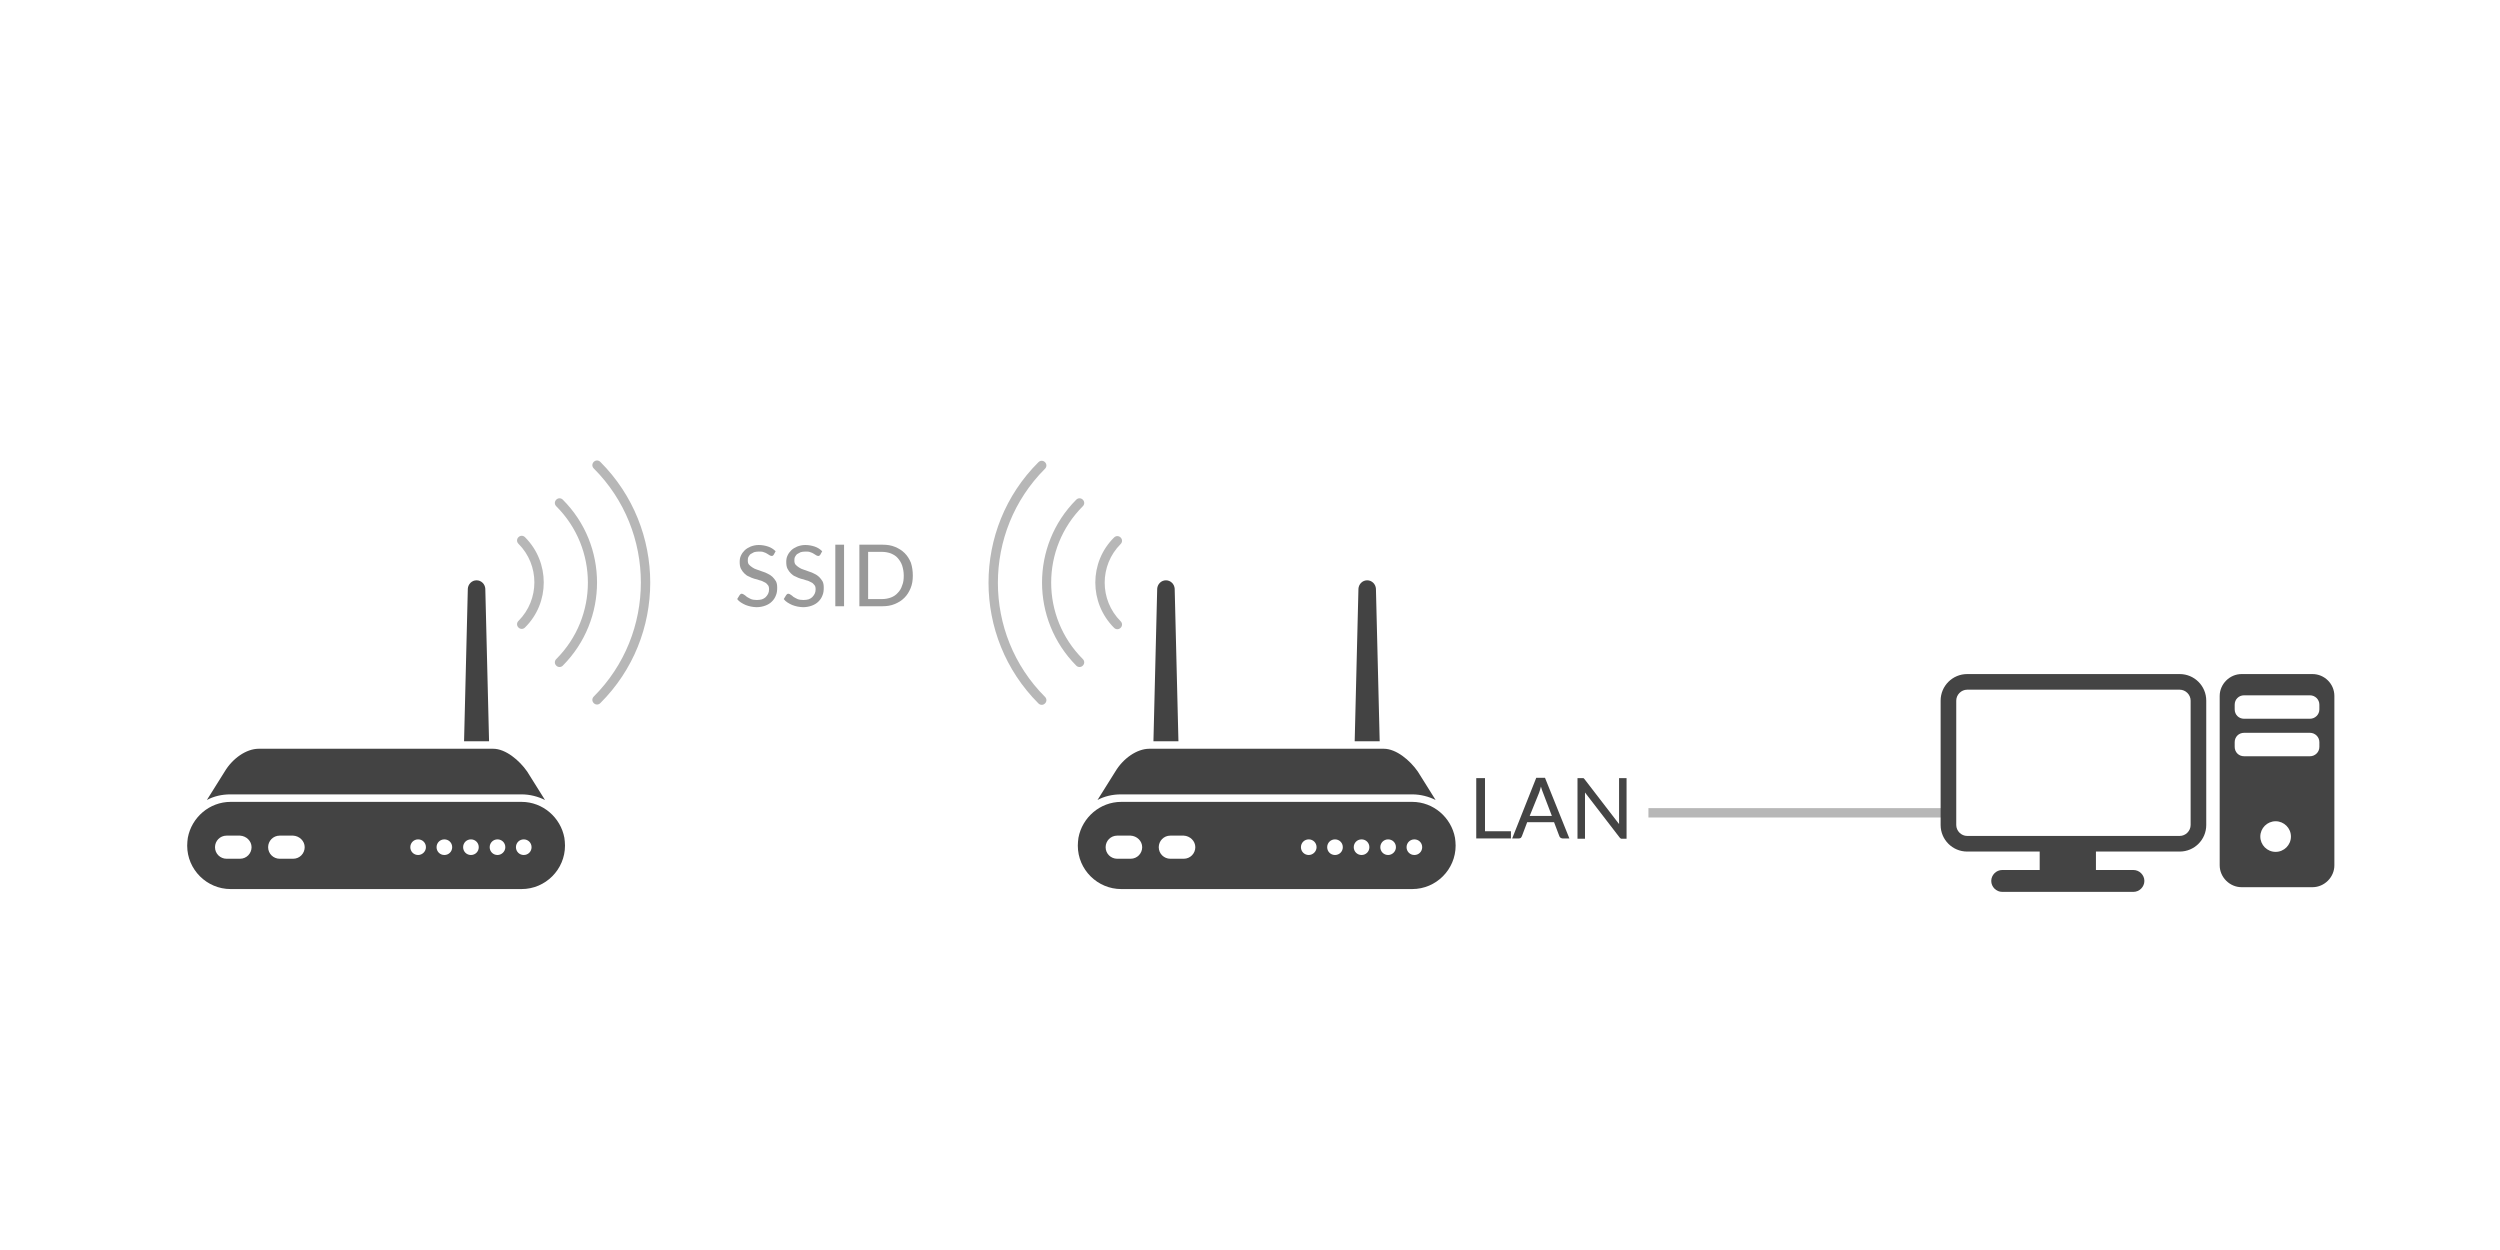 <?xml version="1.0" encoding="utf-8"?>
<!-- Generator: Adobe Illustrator 19.2.1, SVG Export Plug-In . SVG Version: 6.00 Build 0)  -->
<svg version="1.1" id="Layer_1" xmlns="http://www.w3.org/2000/svg" xmlns:xlink="http://www.w3.org/1999/xlink" x="0px" y="0px"
	 viewBox="0 0 800 400" style="enable-background:new 0 0 800 400;" xml:space="preserve">
<style type="text/css">
	.st0{fill:none;stroke:#999999;stroke-width:3;stroke-miterlimit:10;}
	.st1{fill:#B7B7B7;}
	.st2{fill:#434343;}
	.st3{fill:#444444;}
	.st4{fill:#999999;}
</style>
<path class="st0" d="M335.5,270.1"/>
<path class="st0" d="M346.5,270.1"/>
<g>
	<rect x="527.5" y="258.6" class="st1" width="98" height="3"/>
</g>
<g>
	<path class="st2" d="M451.9,254.2c2.7,0,5.3,0.7,7.5,1.8l-5.7-9.1c-2.5-3.6-6.9-7.3-10.9-7.3h-75c-4,0-8.4,3.1-10.9,7.3l-5.7,9.1
		c2.2-1.2,4.8-1.8,7.5-1.8H451.9z"/>
	<path class="st2" d="M465.6,268.1c-1.2-6.5-6.9-11.5-13.7-11.5h-93.1c-6.8,0-12.5,5-13.7,11.5c-0.1,0.8-0.2,1.6-0.2,2.5
		c0,7.7,6.3,13.9,13.9,13.9h93.1c7.7,0,13.9-6.3,13.9-13.9C465.8,269.7,465.7,268.9,465.6,268.1z M365.5,271.1c0,2-1.6,3.7-3.7,3.7
		h-4.3c-2,0-3.7-1.6-3.7-3.7v0c0-2,1.6-3.7,3.7-3.7h4.3C363.8,267.5,365.5,269.1,365.5,271.1L365.5,271.1z M382.5,271.1
		c0,2-1.6,3.7-3.7,3.7h-4.3c-2,0-3.7-1.6-3.7-3.7v0c0-2,1.6-3.7,3.7-3.7h4.3C380.8,267.5,382.5,269.1,382.5,271.1L382.5,271.1z
		 M418.8,273.6c-1.4,0-2.5-1.1-2.5-2.5c0-1.4,1.1-2.5,2.5-2.5c1.4,0,2.5,1.1,2.5,2.5C421.3,272.5,420.1,273.6,418.8,273.6z
		 M427.2,273.6c-1.4,0-2.5-1.1-2.5-2.5c0-1.4,1.1-2.5,2.5-2.5c1.4,0,2.5,1.1,2.5,2.5C429.7,272.5,428.6,273.6,427.2,273.6z
		 M435.7,273.6c-1.4,0-2.5-1.1-2.5-2.5c0-1.4,1.1-2.5,2.5-2.5c1.4,0,2.5,1.1,2.5,2.5C438.2,272.5,437.1,273.6,435.7,273.6z
		 M444.2,273.6c-1.4,0-2.5-1.1-2.5-2.5c0-1.4,1.1-2.5,2.5-2.5c1.4,0,2.5,1.1,2.5,2.5C446.7,272.5,445.5,273.6,444.2,273.6z
		 M452.6,273.6c-1.4,0-2.5-1.1-2.5-2.5c0-1.4,1.1-2.5,2.5-2.5c1.4,0,2.5,1.1,2.5,2.5C455.1,272.5,454,273.6,452.6,273.6z"/>
	<path class="st2" d="M377.1,237.2l-1.2-48.7c0,0,0,0,0,0c0,0,0,0,0,0l0-0.1h0c-0.1-1.5-1.3-2.7-2.8-2.7c-1.5,0-2.7,1.2-2.8,2.7h0
		l0,0.1c0,0,0,0,0,0c0,0,0,0,0,0l-1.2,48.7H377.1z"/>
	<path class="st2" d="M441.5,237.2l-1.2-48.7c0,0,0,0,0,0c0,0,0,0,0,0l0-0.1h0c-0.1-1.5-1.3-2.7-2.8-2.7c-1.5,0-2.7,1.2-2.8,2.7h0
		l0,0.1c0,0,0,0,0,0c0,0,0,0,0,0l-1.2,48.7H441.5z"/>
</g>
<g>
	<path class="st2" d="M166.9,254.2c2.7,0,5.3,0.7,7.5,1.8l-5.7-9.1c-2.5-3.6-6.9-7.3-10.9-7.3h-75c-4,0-8.4,3.1-10.9,7.3l-5.7,9.1
		c2.2-1.2,4.8-1.8,7.5-1.8H166.9z"/>
	<path class="st2" d="M180.6,268.1c-1.2-6.5-6.9-11.5-13.7-11.5H73.8c-6.8,0-12.5,5-13.7,11.5c-0.1,0.8-0.2,1.6-0.2,2.5
		c0,7.7,6.3,13.9,13.9,13.9h93.1c7.7,0,13.9-6.3,13.9-13.9C180.8,269.7,180.7,268.9,180.6,268.1z M80.5,271.1c0,2-1.6,3.7-3.7,3.7
		h-4.3c-2,0-3.7-1.6-3.7-3.7v0c0-2,1.6-3.7,3.7-3.7h4.3C78.8,267.5,80.5,269.1,80.5,271.1L80.5,271.1z M97.5,271.1
		c0,2-1.6,3.7-3.7,3.7h-4.3c-2,0-3.7-1.6-3.7-3.7v0c0-2,1.6-3.7,3.7-3.7h4.3C95.8,267.5,97.5,269.1,97.5,271.1L97.5,271.1z
		 M133.8,273.6c-1.4,0-2.5-1.1-2.5-2.5c0-1.4,1.1-2.5,2.5-2.5c1.4,0,2.5,1.1,2.5,2.5C136.3,272.5,135.1,273.6,133.8,273.6z
		 M142.2,273.6c-1.4,0-2.5-1.1-2.5-2.5c0-1.4,1.1-2.5,2.5-2.5c1.4,0,2.5,1.1,2.5,2.5C144.7,272.5,143.6,273.6,142.2,273.6z
		 M150.7,273.6c-1.4,0-2.5-1.1-2.5-2.5c0-1.4,1.1-2.5,2.5-2.5c1.4,0,2.5,1.1,2.5,2.5C153.2,272.5,152.1,273.6,150.7,273.6z
		 M159.2,273.6c-1.4,0-2.5-1.1-2.5-2.5c0-1.4,1.1-2.5,2.5-2.5c1.4,0,2.5,1.1,2.5,2.5C161.7,272.5,160.5,273.6,159.2,273.6z
		 M167.6,273.6c-1.4,0-2.5-1.1-2.5-2.5c0-1.4,1.1-2.5,2.5-2.5c1.4,0,2.5,1.1,2.5,2.5C170.1,272.5,169,273.6,167.6,273.6z"/>
	<path class="st2" d="M156.5,237.2l-1.2-48.7c0,0,0,0,0,0c0,0,0,0,0,0l0-0.1h0c-0.1-1.5-1.3-2.7-2.8-2.7c-1.5,0-2.7,1.2-2.8,2.7h0
		l0,0.1c0,0,0,0,0,0c0,0,0,0,0,0l-1.2,48.7H156.5z"/>
</g>
<g>
	<path class="st3" d="M697.5,215.7h-68c-4.7,0-8.5,3.8-8.5,8.5V264c0,4.7,3.8,8.5,8.5,8.5h23.2v5.9h-12c-1.9,0-3.5,1.6-3.5,3.5
		s1.6,3.5,3.5,3.5h42c1.9,0,3.5-1.6,3.5-3.5s-1.6-3.5-3.5-3.5h-12v-5.9h26.8c4.7,0,8.5-3.8,8.5-8.5v-39.8
		C706,219.5,702.2,215.7,697.5,215.7z M701,264c0,1.9-1.6,3.5-3.5,3.5h-68c-1.9,0-3.5-1.6-3.5-3.5v-39.8c0-1.9,1.6-3.5,3.5-3.5h68
		c1.9,0,3.5,1.6,3.5,3.5V264z"/>
	<path class="st3" d="M740,215.7h-22.7c-3.8,0-7,3.2-7,7v54.2c0,3.8,3.2,7,7,7H740c3.8,0,7-3.2,7-7v-54.2
		C747,218.8,743.8,215.7,740,215.7z M728.2,272.6c-2.7,0-4.9-2.2-4.9-4.9s2.2-4.9,4.9-4.9s4.9,2.2,4.9,4.9S730.9,272.6,728.2,272.6z
		 M742.2,239c0,1.7-1.4,3-3,3h-21.1c-1.7,0-3-1.3-3-3v-1.5c0-1.7,1.3-3,3-3h21.1c1.6,0,3,1.3,3,3V239z M742.2,227c0,1.7-1.4,3-3,3
		h-21.1c-1.7,0-3-1.3-3-3v-1.5c0-1.7,1.3-3,3-3h21.1c1.6,0,3,1.3,3,3V227z"/>
</g>
<g>
	<path class="st3" d="M475.2,266h8.3v2.3h-11.1V249h2.8V266z"/>
	<path class="st3" d="M502.2,268.3h-2.2c-0.2,0-0.4-0.1-0.6-0.2c-0.2-0.1-0.3-0.3-0.4-0.5l-1.7-4.5h-8.6l-1.7,4.5
		c-0.1,0.2-0.2,0.3-0.3,0.5c-0.2,0.1-0.4,0.2-0.6,0.2h-2.2l7.7-19.4h2.8L502.2,268.3z M489.5,261.1h7.1l-2.9-7.6
		c-0.1-0.2-0.2-0.5-0.3-0.8c-0.1-0.3-0.2-0.7-0.3-1c-0.1,0.4-0.2,0.7-0.3,1.1c-0.1,0.3-0.2,0.6-0.3,0.9L489.5,261.1z"/>
	<path class="st3" d="M506.7,249c0.1,0.1,0.3,0.2,0.4,0.4l11,14.3c0-0.2,0-0.5,0-0.7c0-0.2,0-0.5,0-0.7V249h2.4v19.4h-1.4
		c-0.2,0-0.4,0-0.5-0.1c-0.1-0.1-0.3-0.2-0.4-0.4l-11-14.3c0,0.2,0,0.5,0,0.7s0,0.4,0,0.6v13.5h-2.4V249h1.4
		C506.4,249,506.5,249,506.7,249z"/>
</g>
<g>
	<path class="st1" d="M356.5,200.9c0.6,0.6,1.5,0.6,2.1,0s0.6-1.5,0-2.1c-6.8-6.8-6.8-17.9,0-24.7c0.6-0.6,0.6-1.5,0-2.1
		c-0.6-0.6-1.5-0.6-2.1,0C348.5,179.9,348.5,192.9,356.5,200.9z"/>
	<path class="st1" d="M344.4,213c0.6,0.6,1.5,0.6,2.1,0c0.6-0.6,0.6-1.5,0-2.1c-13.5-13.5-13.5-35.4,0-48.9c0.6-0.6,0.6-1.5,0-2.1
		s-1.5-0.6-2.1,0C329.8,174.5,329.8,198.3,344.4,213z"/>
	<path class="st1" d="M332.3,225.1c0.6,0.6,1.5,0.6,2.1,0c0.6-0.6,0.6-1.5,0-2.1c-20.1-20.1-20.1-52.9,0-73c0.6-0.6,0.6-1.5,0-2.1
		s-1.5-0.6-2.1,0C311,169.1,311,203.8,332.3,225.1z"/>
</g>
<g>
	<path class="st1" d="M168,171.9c-0.6-0.6-1.5-0.6-2.1,0s-0.6,1.5,0,2.1c6.8,6.8,6.8,17.9,0,24.7c-0.6,0.6-0.6,1.5,0,2.1
		s1.5,0.6,2.1,0C176,192.9,176,179.9,168,171.9z"/>
	<path class="st1" d="M180.1,159.9c-0.6-0.6-1.5-0.6-2.1,0c-0.6,0.6-0.6,1.5,0,2.1c13.5,13.5,13.5,35.4,0,48.9
		c-0.6,0.6-0.6,1.5,0,2.1s1.5,0.6,2.1,0C194.7,198.3,194.7,174.5,180.1,159.9z"/>
	<path class="st1" d="M192.1,147.8c-0.6-0.6-1.5-0.6-2.1,0c-0.6,0.6-0.6,1.5,0,2.1c20.1,20.1,20.1,52.9,0,73c-0.6,0.6-0.6,1.5,0,2.1
		s1.5,0.6,2.1,0C213.4,203.8,213.4,169.1,192.1,147.8z"/>
</g>
<g>
	<path class="st4" d="M247.6,177.5c-0.1,0.1-0.2,0.3-0.3,0.3c-0.1,0.1-0.2,0.1-0.4,0.1c-0.2,0-0.4-0.1-0.6-0.2s-0.5-0.3-0.8-0.5
		c-0.3-0.2-0.7-0.4-1.1-0.5c-0.4-0.2-1-0.2-1.6-0.2c-0.6,0-1.1,0.1-1.5,0.2c-0.4,0.2-0.8,0.4-1.1,0.6s-0.5,0.6-0.7,0.9
		c-0.2,0.4-0.2,0.8-0.2,1.2c0,0.5,0.1,1,0.4,1.3c0.3,0.3,0.6,0.6,1.1,0.9c0.4,0.3,0.9,0.5,1.5,0.7c0.6,0.2,1.1,0.4,1.7,0.6
		c0.6,0.2,1.2,0.4,1.7,0.7c0.6,0.3,1.1,0.6,1.5,1s0.8,0.9,1.1,1.4c0.3,0.6,0.4,1.2,0.4,2.1c0,0.9-0.1,1.7-0.4,2.4
		c-0.3,0.8-0.7,1.4-1.3,2c-0.6,0.6-1.3,1-2.1,1.3c-0.8,0.3-1.8,0.5-2.8,0.5c-0.6,0-1.2-0.1-1.8-0.2c-0.6-0.1-1.1-0.3-1.7-0.5
		c-0.5-0.2-1-0.5-1.5-0.8c-0.5-0.3-0.9-0.7-1.2-1.1l0.8-1.3c0.1-0.1,0.2-0.2,0.3-0.3c0.1-0.1,0.2-0.1,0.4-0.1c0.2,0,0.4,0.1,0.7,0.3
		s0.6,0.4,0.9,0.7c0.4,0.2,0.8,0.5,1.3,0.7c0.5,0.2,1.2,0.3,1.9,0.3c0.6,0,1.2-0.1,1.6-0.2c0.5-0.2,0.9-0.4,1.2-0.7s0.6-0.7,0.8-1.1
		c0.2-0.4,0.3-0.9,0.3-1.4c0-0.6-0.1-1.1-0.4-1.4c-0.3-0.4-0.6-0.7-1.1-0.9c-0.4-0.2-0.9-0.5-1.5-0.6c-0.6-0.2-1.1-0.4-1.7-0.5
		c-0.6-0.2-1.2-0.4-1.7-0.7c-0.6-0.2-1.1-0.6-1.5-1c-0.4-0.4-0.8-0.9-1.1-1.5s-0.4-1.3-0.4-2.2c0-0.7,0.1-1.4,0.4-2
		c0.3-0.7,0.7-1.2,1.2-1.7c0.5-0.5,1.2-0.9,1.9-1.2c0.8-0.3,1.6-0.5,2.6-0.5c1.1,0,2.1,0.2,3,0.5c0.9,0.3,1.7,0.8,2.4,1.5
		L247.6,177.5z"/>
	<path class="st4" d="M262.5,177.5c-0.1,0.1-0.2,0.3-0.3,0.3c-0.1,0.1-0.2,0.1-0.4,0.1c-0.2,0-0.4-0.1-0.6-0.2s-0.5-0.3-0.8-0.5
		c-0.3-0.2-0.7-0.4-1.1-0.5c-0.4-0.2-1-0.2-1.6-0.2c-0.6,0-1.1,0.1-1.5,0.2c-0.4,0.2-0.8,0.4-1.1,0.6s-0.5,0.6-0.7,0.9
		c-0.2,0.4-0.2,0.8-0.2,1.2c0,0.5,0.1,1,0.4,1.3c0.3,0.3,0.6,0.6,1.1,0.9c0.4,0.3,0.9,0.5,1.5,0.7c0.6,0.2,1.1,0.4,1.7,0.6
		c0.6,0.2,1.2,0.4,1.7,0.7c0.6,0.3,1.1,0.6,1.5,1s0.8,0.9,1.1,1.4c0.3,0.6,0.4,1.2,0.4,2.1c0,0.9-0.1,1.7-0.4,2.4
		c-0.3,0.8-0.7,1.4-1.3,2c-0.6,0.6-1.3,1-2.1,1.3c-0.8,0.3-1.8,0.5-2.8,0.5c-0.6,0-1.2-0.1-1.8-0.2c-0.6-0.1-1.1-0.3-1.7-0.5
		c-0.5-0.2-1-0.5-1.5-0.8c-0.5-0.3-0.9-0.7-1.2-1.1l0.8-1.3c0.1-0.1,0.2-0.2,0.3-0.3c0.1-0.1,0.2-0.1,0.4-0.1c0.2,0,0.4,0.1,0.7,0.3
		s0.6,0.4,0.9,0.7c0.4,0.2,0.8,0.5,1.3,0.7c0.5,0.2,1.2,0.3,1.9,0.3c0.6,0,1.2-0.1,1.6-0.2c0.5-0.2,0.9-0.4,1.2-0.7s0.6-0.7,0.8-1.1
		c0.2-0.4,0.3-0.9,0.3-1.4c0-0.6-0.1-1.1-0.4-1.4c-0.3-0.4-0.6-0.7-1.1-0.9c-0.4-0.2-0.9-0.5-1.5-0.6c-0.6-0.2-1.1-0.4-1.7-0.5
		c-0.6-0.2-1.2-0.4-1.7-0.7c-0.6-0.2-1.1-0.6-1.5-1c-0.4-0.4-0.8-0.9-1.1-1.5s-0.4-1.3-0.4-2.2c0-0.7,0.1-1.4,0.4-2
		c0.3-0.7,0.7-1.2,1.2-1.7c0.5-0.5,1.2-0.9,1.9-1.2c0.8-0.3,1.6-0.5,2.6-0.5c1.1,0,2.1,0.2,3,0.5c0.9,0.3,1.7,0.8,2.4,1.5
		L262.5,177.5z"/>
	<path class="st4" d="M270.1,194h-2.8v-19.7h2.8V194z"/>
	<path class="st4" d="M292.1,184.2c0,1.5-0.2,2.8-0.7,4c-0.5,1.2-1.1,2.2-2,3.1s-1.9,1.5-3.1,2c-1.2,0.5-2.5,0.7-4,0.7H275v-19.7
		h7.4c1.5,0,2.8,0.2,4,0.7c1.2,0.5,2.2,1.1,3.1,2c0.9,0.9,1.5,1.9,2,3.1C291.9,181.4,292.1,182.7,292.1,184.2z M289.2,184.2
		c0-1.2-0.2-2.2-0.5-3.2c-0.3-0.9-0.8-1.7-1.4-2.4s-1.3-1.1-2.2-1.5c-0.8-0.3-1.8-0.5-2.8-0.5h-4.5v15.1h4.5c1,0,2-0.2,2.8-0.5
		c0.8-0.3,1.6-0.8,2.2-1.5c0.6-0.6,1.1-1.4,1.4-2.4C289.1,186.4,289.2,185.3,289.2,184.2z"/>
</g>
</svg>
